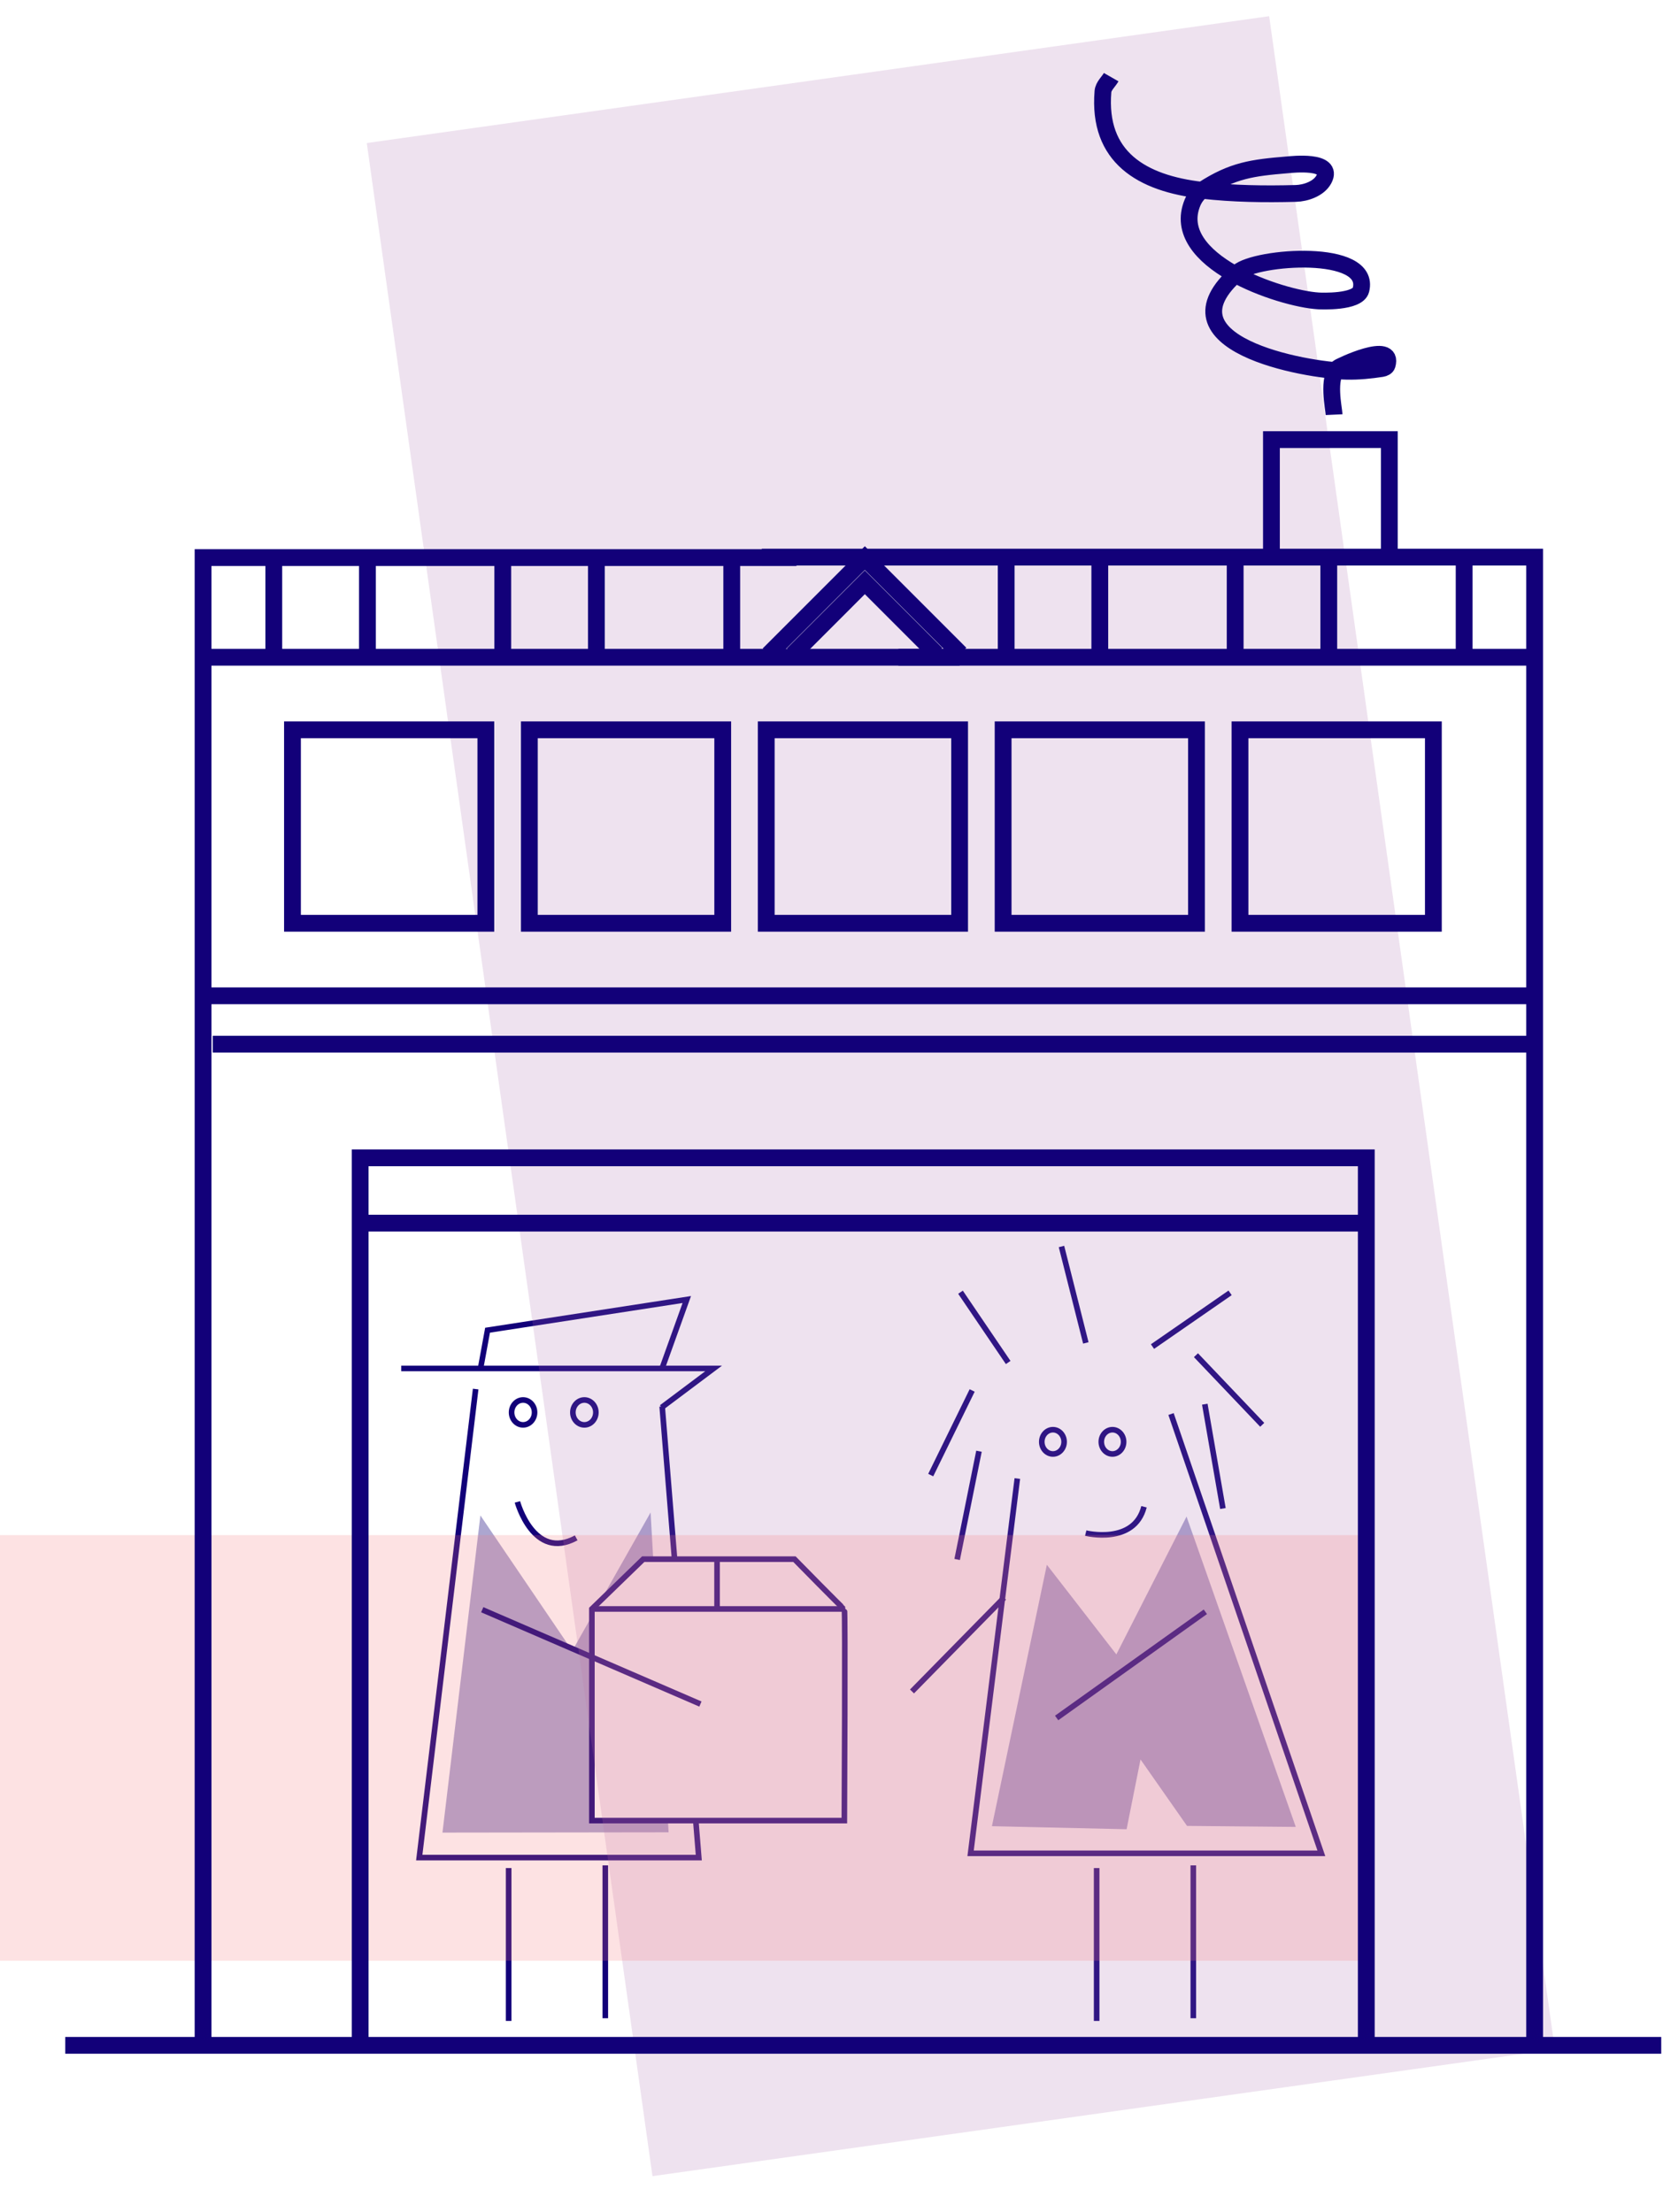 <?xml version="1.0" encoding="UTF-8"?>
<svg width="594px" height="790px" viewBox="0 0 594 790" version="1.1" xmlns="http://www.w3.org/2000/svg" xmlns:xlink="http://www.w3.org/1999/xlink">
    <!-- Generator: Sketch 42 (36781) - http://www.bohemiancoding.com/sketch -->
    <title>building__delivery_ic</title>
    <desc>Created with Sketch.</desc>
    <defs></defs>
    <g id="Neighbours" stroke="none" stroke-width="1" fill="none" fill-rule="evenodd">
        <rect id="Rectangle-8" fill="#FFFFFF" x="-761" y="-37" width="1411" height="856"></rect>
        <g id="building__delivery_ic" transform="translate(0, 5)">
            <g id="neighbours__whole" transform="translate(143.32, 439.617)">
                <g id="postman" transform="translate(0, 19.186)">
                    <g id="head" stroke="#120079" stroke-width="2">
                        <path d="M41.493,72.607 C41.493,72.607 47.253,93.768 62.486,85.449" id="mouth"></path>
                        <g id="hair">
                            <g id="hat">
                                <polyline id="Path-2" points="0 24.942 111.576 24.942 93.009 38.865"></polyline>
                                <polyline id="Path-29" points="28.26 25.288 30.829 11.283 101.993 0.324 93.179 24.872"></polyline>
                            </g>
                        </g>
                        <g id="eyes" transform="translate(39.408, 36.203)">
                            <ellipse id="Oval" cx="4.105" cy="4.445" rx="4.105" ry="4.445"></ellipse>
                            <ellipse id="Oval" cx="25.999" cy="4.445" rx="4.105" ry="4.445"></ellipse>
                        </g>
                    </g>
                    <polygon id="shirt" fill="#120079" opacity="0.35" points="28.273 77.442 14.72 190.72 95.491 190.612 89.064 76.375 61.081 125.788"></polygon>
                    <polyline id="body" stroke="#120079" stroke-width="2" points="26.577 32.302 6.429 199.644 106.276 199.644 93.2 38.505"></polyline>
                    <g id="legs" transform="translate(37.402, 202.417)" stroke="#120079" stroke-width="2">
                        <path d="M0.959,0.959 L0.959,55.556" id="Path-20"></path>
                        <path d="M35.484,0 L35.484,54.596" id="Path-20"></path>
                    </g>
                    <g id="box" transform="translate(68.091, 93.054)" stroke="#120079" stroke-width="2">
                        <path d="M0,17.783 L4.6929257e-15,93.375 L90.176,93.375 C90.176,93.375 90.56,17.999 90.176,17.891 C89.793,17.783 72.357,-4.30968934e-14 72.357,-4.30968934e-14 L18.344,-4.97379915e-14 L0,17.783 Z" id="Path-32" fill="#FFFFFF"></path>
                        <g id="Group" transform="translate(0, 0.847)">
                            <path d="M0.073,16.939 L89.968,16.939" id="Path-33"></path>
                            <path d="M44.71,0 L44.71,17.296" id="Path-34"></path>
                        </g>
                    </g>
                    <path d="M28.934,111.113 L106.86,144.799" id="hand" stroke="#120079" stroke-width="2"></path>
                </g>
                <g id="neighbour__2__fullbody" transform="translate(182.214, 0)">
                    <g id="head" transform="translate(6.713, 0)" stroke="#120079" stroke-width="2">
                        <g id="eyes" transform="translate(39.861, 66.006)">
                            <ellipse id="Oval" cx="3.986" cy="4.334" rx="3.986" ry="4.334"></ellipse>
                            <ellipse id="Oval" cx="25.245" cy="4.334" rx="3.986" ry="4.334"></ellipse>
                        </g>
                        <path d="M55.555,102.932 C55.555,102.932 72.888,107.225 76.376,93.524" id="mouth"></path>
                        <g id="hair">
                            <path d="M17.43,73.693 L9.633,112.344" id="Path-9"></path>
                            <path d="M14.994,51.992 L0.193,82.215" id="Path-10"></path>
                            <path d="M98.089,56.89 L104.56,94.151" id="Path-11"></path>
                            <path d="M94.928,39.392 L118.601,64.261" id="Path-12"></path>
                            <path d="M10.832,16.902 L27.861,42.003" id="Path-13"></path>
                            <path d="M46.9,0.572 L55.593,35.009" id="Path-14"></path>
                            <path d="M107.129,17.128 L79.406,36.314" id="Path-15"></path>
                        </g>
                    </g>
                    <g id="body" transform="translate(21.098, 60.342)">
                        <polygon id="shirt" fill="#120079" opacity="0.35" points="27.291 53.903 7.669 147.266 55.773 148.356 60.744 123.431 77.358 147.165 116.2 147.53 77.182 36.683 52.116 85.917"></polygon>
                        <polyline id="Path-19" stroke="#120079" stroke-width="2" points="16.744 23.104 0.05 156.961 125.34 156.961 71.644 0.066"></polyline>
                    </g>
                    <g id="legs" transform="translate(65.214, 221.603)" stroke="#120079" stroke-width="2">
                        <path d="M0.959,0.959 L0.959,55.556" id="Path-20"></path>
                        <path d="M35.484,0 L35.484,54.596" id="Path-20"></path>
                    </g>
                    <g id="hands" transform="translate(0, 125.671)" stroke="#120079" stroke-width="2">
                        <path d="M105.001,5.368 L51.884,43.288" id="Path-25"></path>
                        <path d="M33.09,0.329 L0.216,33.822" id="Path-27"></path>
                    </g>
                </g>
            </g>
            <rect id="Rectangle-12" fill="#AB6FB2" opacity="0.2" transform="translate(343.19, 386.5) rotate(-8) translate(-343.19, -386.5) " x="180.445" y="19.865" width="325.491" height="733.27"></rect>
            <rect id="Rectangle-13" fill="#F5797D" opacity="0.217" x="0" y="543.259" width="485.215" height="152.009"></rect>
            <g id="door" transform="translate(128.642, 408.524)" stroke-width="6" stroke="#120079">
                <polyline id="Path-31" points="0 314.821 1.94819975e-14 0 359.379 0 359.379 315.344"></polyline>
                <path d="M1.594,23.32 L360.066,23.32" id="Path-35"></path>
            </g>
            <g id="building" transform="translate(23.311, 22.456)" stroke-width="6" stroke="#120079">
                <polyline id="Path-18" points="49.221 701.285 49.221 171.686 261.18 171.686"></polyline>
                <polyline id="Path-18" points="524.836 702.49 524.836 171.522 312.878 171.522 248.799 171.522"></polyline>
                <path d="M51.802,328.201 L524.386,328.201" id="Line"></path>
                <path d="M52.666,345.475 L525.249,345.475" id="Line"></path>
                <path d="M0,703.041 L570.057,703.041" id="Path-24"></path>
                <polyline id="chimney" points="430.823 171.184 430.823 129.553 472.942 129.553 472.942 170.68"></polyline>
                <path d="M453.207,120.64 C453.097,118.275 450.647,107.603 454.575,103.939 C455.08,103.467 474.814,93.939 472.15,102.925 C471.939,103.639 471.027,104.048 470.292,104.161 C466.169,104.797 461.986,105.219 457.816,105.137 C442.976,104.843 389.496,95.263 418.893,69.777 C425.418,64.12 466.575,61.011 462.803,76.071 C461.65,80.671 448.415,80.063 447.6,80.014 C434.102,79.206 394.022,65.792 402.622,44.935 C403.389,43.076 404.718,41.33 406.406,40.24 C417.012,33.392 423.921,32.46 436.596,31.412 C438.022,31.294 453.326,29.549 449.553,36.603 C447.737,39.998 442.979,41.534 439.568,41.626 C428.397,41.928 417.165,41.775 406.062,40.503 C384.437,38.025 368.72,28.662 370.649,5.236 C370.811,3.271 372.608,1.814 373.587,0.103" id="smoke"></path>
                <g id="windows" transform="translate(81.157, 233.196)">
                    <rect id="window" x="0" y="0" width="69.07" height="69.095"></rect>
                    <rect id="window" x="84.61" y="0" width="69.07" height="69.095"></rect>
                    <rect id="window" x="169.221" y="0" width="69.07" height="69.095"></rect>
                    <rect id="window" x="253.831" y="0" width="69.07" height="69.095"></rect>
                    <rect id="window" x="338.442" y="0" width="69.07" height="69.095"></rect>
                </g>
            </g>
            <g id="briks" transform="translate(96.698, 196.057)" stroke="#120079" stroke-width="6">
                <path d="M1.096,0.314 L1.096,32.599" id="Path-22"></path>
                <path d="M34.535,1.70530257e-13 L34.535,32.285" id="Path-22"></path>
                <path d="M82.884,1.70530257e-13 L82.884,32.285" id="Path-22"></path>
                <path d="M116.323,1.70530257e-13 L116.323,32.285" id="Path-22"></path>
                <path d="M164.671,1.70530257e-13 L164.671,32.285" id="Path-22"></path>
                <path d="M224.182,33.684 L451.468,33.684" id="Path-21"></path>
            </g>
            <g id="briks" transform="translate(72.523, 196.057)" stroke="#120079" stroke-width="6">
                <path d="M286.872,0.314 L286.872,32.599" id="Path-22"></path>
                <path d="M320.311,1.70530257e-13 L320.311,32.285" id="Path-22"></path>
                <path d="M368.66,1.70530257e-13 L368.66,32.285" id="Path-22"></path>
                <path d="M402.099,1.70530257e-13 L402.099,32.285" id="Path-22"></path>
                <path d="M450.448,1.70530257e-13 L450.448,32.285" id="Path-22"></path>
                <polyline id="Path-21" points="0.178 33.684 227.93 33.684 270.236 33.684"></polyline>
            </g>
            <g id="ornament" transform="translate(274.552, 194.33)" stroke-width="6" stroke="#120079">
                <polyline id="Path-28" points="8.634 34.37 34.357 8.637 59.907 34.196"></polyline>
                <polyline id="Path-28" points="0 34.37 34.357 0 68.483 34.138"></polyline>
            </g>
        </g>
    </g>
</svg>